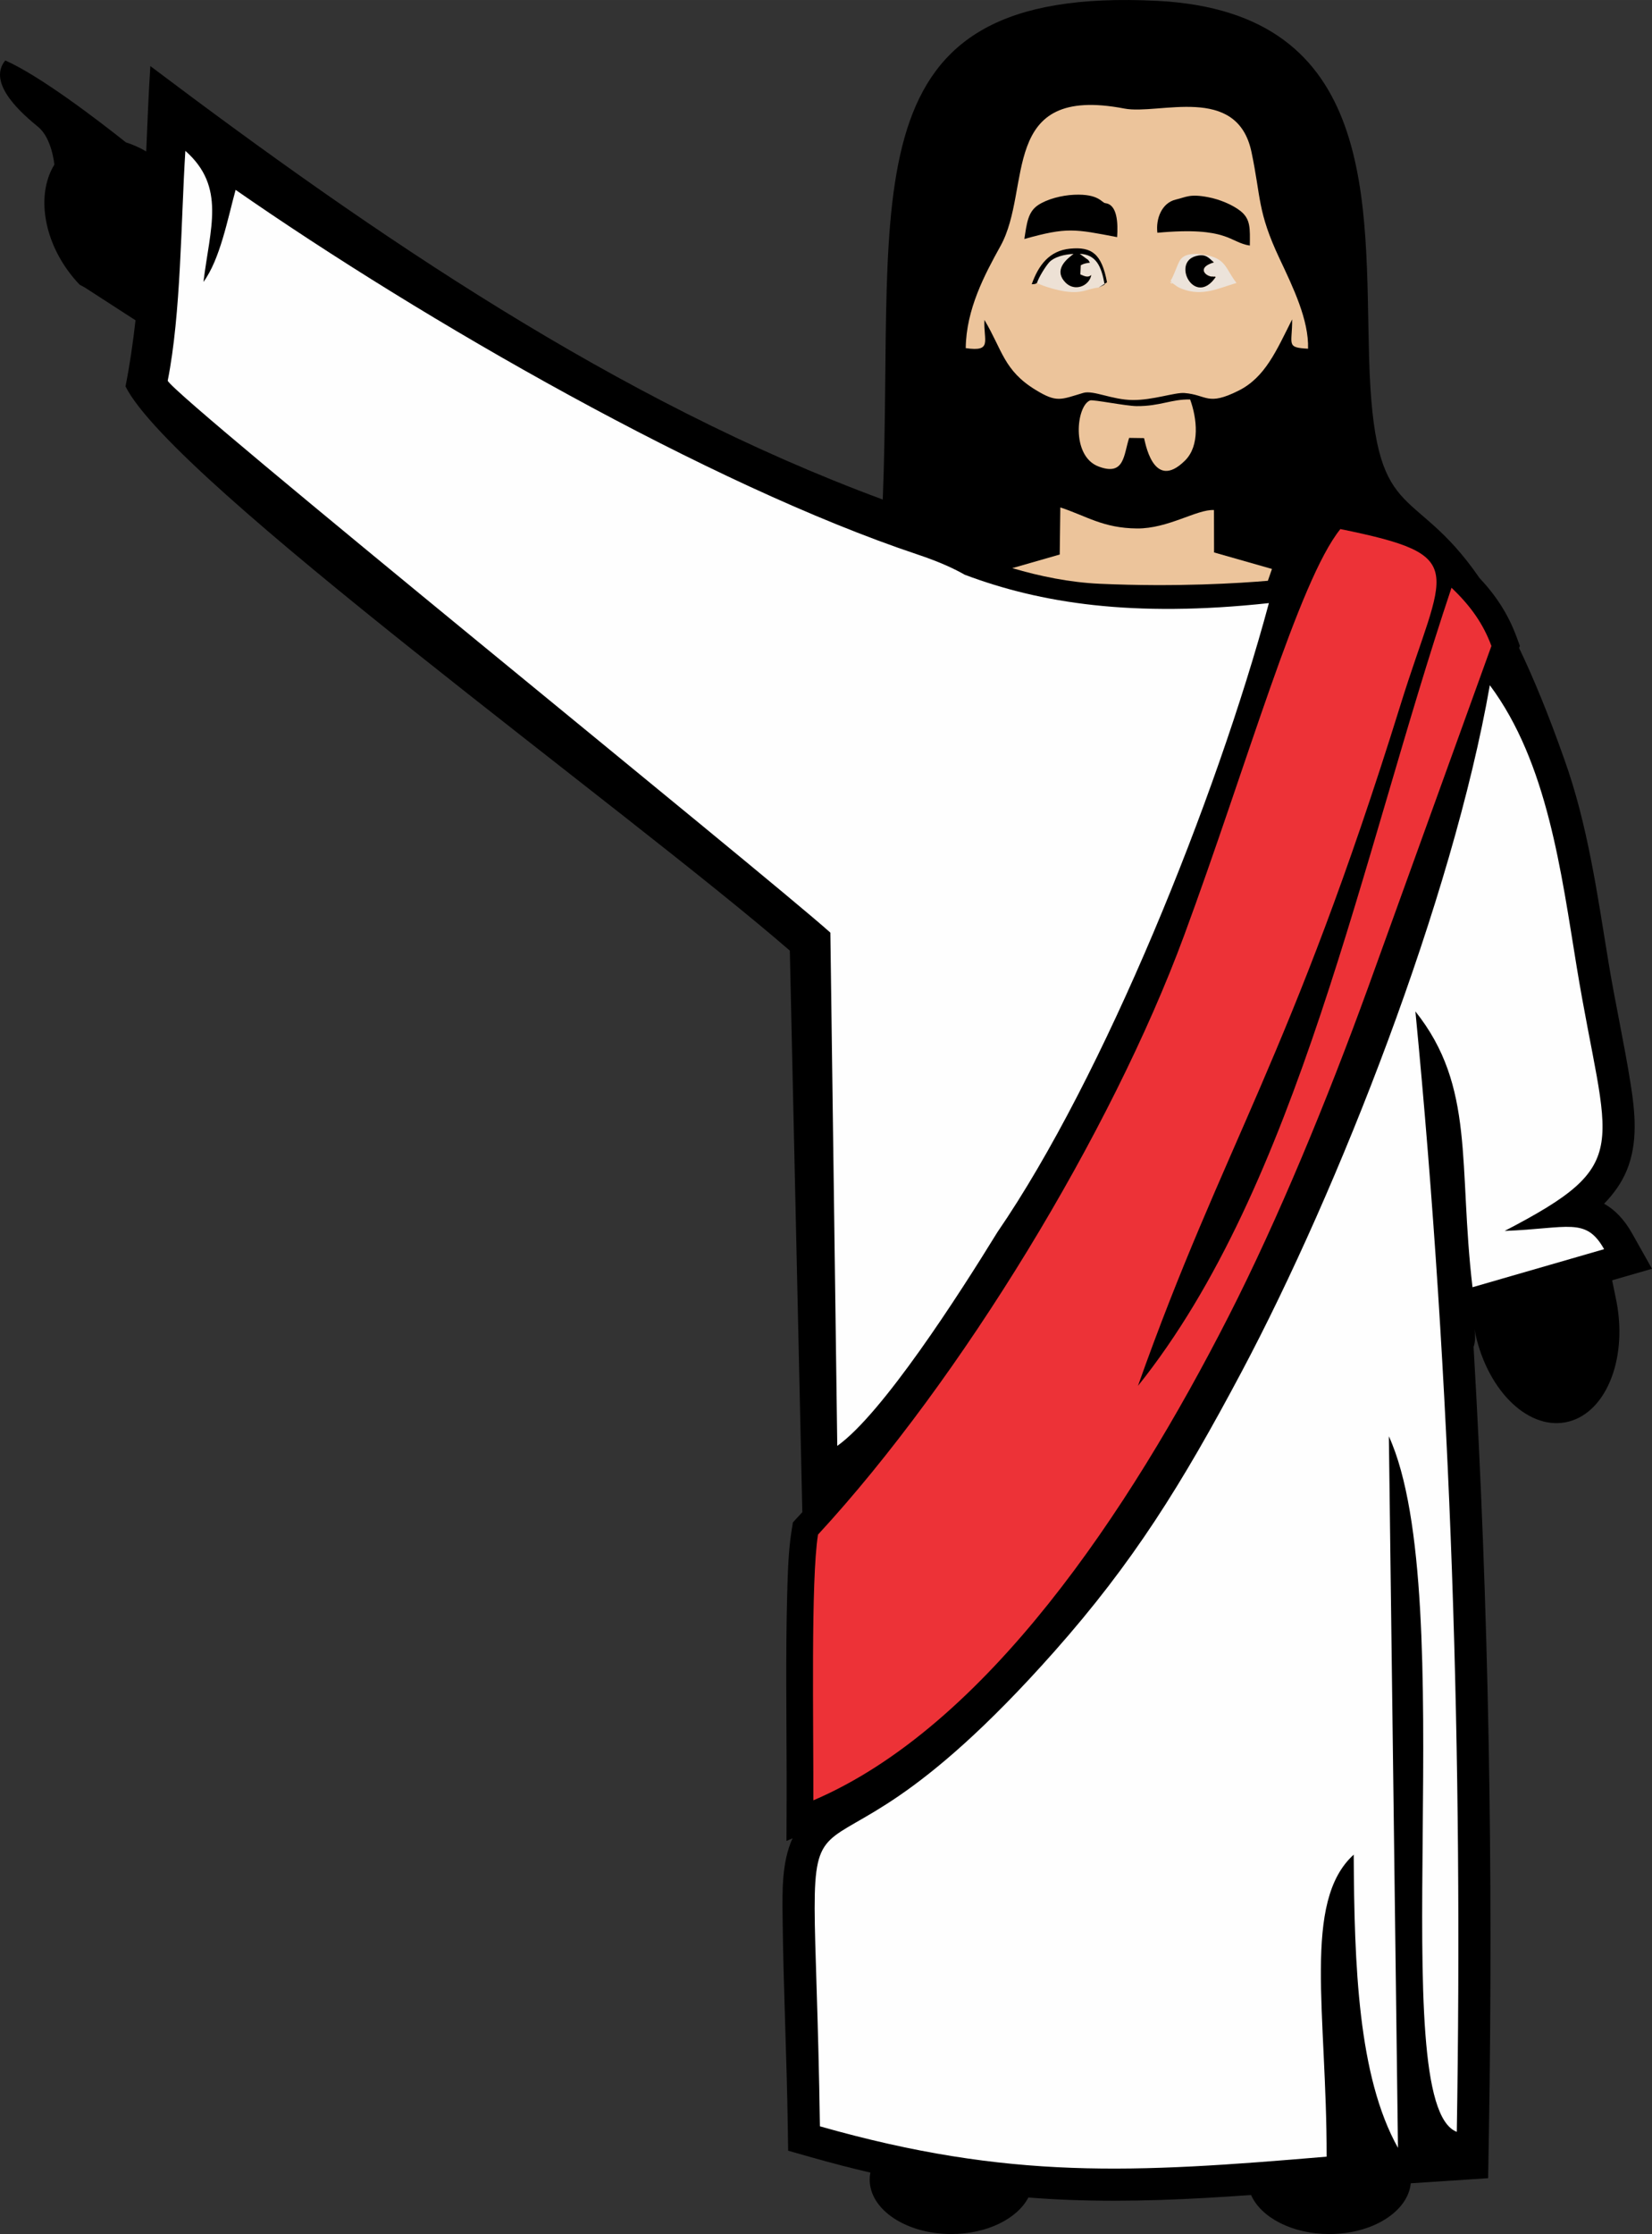 <?xml version="1.0" encoding="UTF-8"?>
<!DOCTYPE svg PUBLIC "-//W3C//DTD SVG 1.1//EN" "http://www.w3.org/Graphics/SVG/1.1/DTD/svg11.dtd">
<!-- Creator: CorelDRAW 2020 (64-Bit) -->
<svg xmlns="http://www.w3.org/2000/svg" xml:space="preserve" width="37.574mm" height="50.801mm" version="1.1" style="shape-rendering:geometricPrecision; text-rendering:geometricPrecision; image-rendering:optimizeQuality; fill-rule:evenodd; clip-rule:evenodd"
viewBox="0 0 6664.87 9011"
 xmlns:xlink="http://www.w3.org/1999/xlink"
 xmlns:xodm="http://www.corel.com/coreldraw/odm/2003">
 <rect x="0" y="0" width="6664.87" height="9011" fill="#333333" stroke="none"/>
 <defs>
  <style type="text/css">
   <![CDATA[
    .fil1 {fill:#FEFEFE}
    .fil3 {fill:#ED3237}
    .fil0 {fill:black}
    .fil2 {fill:#ECC49B}
    .fil5 {fill:#ECE3DA}
    .fil4 {fill:#EDE1D5}
   ]]>
  </style>
 </defs>
 <g id="Capa_x0020_1">
  <g id="_2244218805600">
   <path class="fil0" d="M5945.04 5432.72c61.78,1054.72 79.29,2112.01 61.85,3168.34l-3.05 184.69 -312.21 20.65c-11.46,114.29 -154.11,204.61 -328.45,204.61 -149.51,0 -275.74,-66.46 -315.86,-157.48 -245.14,17.81 -491.16,29.18 -736.23,19.69 -54.51,-2.11 -108.54,-5.3 -162.21,-9.54 -44.75,85.78 -167.07,147.33 -311,147.33 -181.81,0 -329.2,-98.25 -329.2,-219.47 0,-9.6 0.92,-19.07 2.71,-28.35 -79.52,-18.55 -159.06,-39.24 -238.95,-61.94l-92.77 -26.36 -1.4 -96.44c-4.13,-283.31 -18.06,-567.03 -21.02,-849.81 -1.05,-100.38 -3.37,-218.78 40.16,-313.7l-24.41 10.45 0.55 -164.01c0.51,-156.38 -1.31,-312.81 -1.42,-469.19 -0.09,-118.9 0.32,-237.97 3.58,-356.83 2.32,-84.77 4.51,-179.12 18.04,-262.77l5.18 -32.05 22.03 -23.86 15.95 -17.44 -50.46 -2264.86c-655.17,-568.02 -2488.12,-1890.05 -2680.1,-2275.82 16.98,-85.6 30.03,-174.99 40.39,-266.67l-205.51 -132.86 -19.74 -10.61c-17.28,-17.95 -33.63,-37.53 -48.83,-58.71 -103.52,-144.19 -120.96,-316.39 -53.36,-425.55l-0.02 0.02c0,0 -9.08,-106 -65.56,-152.44 -56.5,-46.44 -209.54,-173.81 -132.43,-267.95 142.61,63.24 377.34,243.51 486.62,330.39 27.58,8.66 55.17,20.93 82.02,36.63 4.77,-117.48 9.56,-233.17 16.59,-344.31 899.28,677.8 1883.17,1352.64 2954.9,1748.34 48.51,-1235.54 -157.16,-2075.66 1107.93,-2011.38 896.25,45.69 836.63,821.13 854.14,1438.67 19.58,690.88 171.83,491.73 445.29,889.05 65.29,69.41 115.39,144.97 149.37,237l13.64 36.95 -3.09 8.55c57.12,119.13 118.03,266.07 182.79,450.07l-0.04 0c94.12,261.58 133.82,549.15 177.56,815.52 27.14,165.21 63.86,329.2 89.83,494.02 18.16,115.17 29.8,236.13 -15.57,346.83 -20.66,50.43 -52.68,95.08 -91.56,135.04 41.97,23.7 80,61.39 112.9,119.84l80.26 142.63 -160.78 46.47 13.98 68.56c1.45,6.63 2.84,13.32 4.1,20.08 44.49,237.72 -47.93,454.46 -206.4,484.12 -158.47,29.66 -323.01,-139.03 -367.48,-376.74 5,31.5 3.1,55.32 -3.25,72.6z"/>
   <path class="fil1" d="M5710.37 4079.66c242.53,304.38 171.92,617.92 230.31,1112.38l530.97 -153.49c-73.74,-131.01 -143.93,-83.4 -401.14,-73.59 532.05,-276.61 412.16,-324.62 290.62,-1064.7 -62.63,-381.53 -117.62,-824.28 -350.54,-1136.38 -150.99,863.41 -609.64,2031.81 -1001.18,2768.88 -241.8,455.16 -437.9,770.13 -755.97,1128.86 -1122.83,1266.46 -971.74,118.6 -945.56,1914.94 764.35,217.22 1264.38,188.48 2044.37,122.39 0.67,-580.85 -99.03,-1029.07 109.21,-1218.21 2.39,447.19 17.42,894.38 178.59,1182.7l-36.79 -2870.22c295.92,650.26 -23.17,2692.57 274.05,2805.69 24.85,-1505.65 -21.05,-3012 -166.93,-4519.25z"/>
   <path class="fil2" d="M5115.08 2342.55l16.59 -47.7 -233.66 -66.62 -0.37 -170.96c-68.56,-3.83 -184.69,75.35 -310.45,74.27 -137.17,-1.17 -204.29,-50.48 -309.42,-84.84l-2.38 189.94 -191.32 54.92c110.19,32.62 231.05,57.6 352.86,63.08 311.82,14.05 567.72,-2.63 678.16,-12.08z"/>
   <path class="fil2" d="M3971.59 1290.46c72.3,121.04 77.87,203.67 206.47,282.18 85.87,52.43 100.79,39.31 192.1,12.17 40.78,-12.12 115.88,27.99 199.92,28.65 81.47,0.66 170.36,-31.31 208.56,-28.22 91.39,7.34 91.67,53.78 218.09,-9.45 107.9,-53.96 152.71,-161.54 216.35,-287.64 0.83,101.92 -26.32,113.61 64.19,118.33 3.42,-115.69 -60.06,-246.72 -114.98,-363.38 -90.11,-191.36 -74.32,-245.26 -113.29,-430.13 -58.11,-275.95 -374.13,-148.5 -512.75,-175.14 -509.36,-97.9 -371.08,321.87 -499.66,554.05 -64.32,116.11 -138.59,255.48 -140.41,412.28 109.43,15.98 71.09,-29.78 75.4,-113.68z"/>
   <path class="fil2" d="M4555.5 1766.26l60.06 0.83c2.71,3.16 33.72,221.92 165.76,90.09 59.83,-59.72 48.07,-169.2 20.22,-245.83 -74.3,-2.08 -121.9,27.56 -216.12,26.7 -43.14,-0.39 -175.61,-27.37 -187.51,-22.9 -55.43,20.74 -77.78,224.1 34,266.44 105.67,39.95 100.98,-46.93 123.58,-115.33z"/>
   <path class="fil1" d="M4024.34 4969.42c428.98,-624.77 882.27,-1746.62 1094.91,-2536.78 -551.99,59.6 -922.75,-0.21 -1226.67,-114.25 -48.25,-27.6 -110.24,-54.9 -189.64,-81.42 -840.66,-280.72 -1995.43,-944.81 -2752.4,-1471.17 -32.18,117.25 -62.38,279.52 -129.72,371.36 26.27,-216.88 91.65,-383.12 -73.03,-528.72 -18.04,285.47 -17.21,655.06 -71.2,927.32 36.68,73.68 2408.02,1988.43 2673.43,2226.03l27.87 2070.22c182.15,-129.22 489.96,-608.04 646.44,-862.6z"/>
   <path class="fil3" d="M3300.2 6189.81c-29.41,181.78 -17.81,767.42 -18.82,1071.92 697.17,-298.3 1274.12,-1165.9 1674.91,-1951.51 199.82,-391.67 399.14,-875.49 562.44,-1325.03l498.26 -1379.66c-32.41,-87.77 -82.3,-160.09 -161.03,-234.87 -367.25,1096.24 -617.41,2411.51 -1265.02,3219.37 345.89,-975.91 614.89,-1315.86 1059.88,-2748.84 172.11,-554.19 288.7,-598.73 -243.17,-707.25 -167.84,207.92 -377.96,955.7 -630.53,1639.57 -292.64,792.3 -898.96,1790.13 -1476.92,2416.28z"/>
  </g>
  <path class="fil0" d="M4132.68 963.93c172.79,-48.37 202.76,-40.19 374.27,-7.5 3.83,-56.89 0.96,-131.28 -47.56,-137.01 -15.18,-1.81 -25.54,-38.28 -125.62,-33.9 -50.93,2.22 -109.14,17.51 -145.38,41.56 -41.45,27.51 -45.83,73.22 -55.71,136.85z"/>
  <path class="fil0" d="M4669.4 938.84c286.68,-26.34 290.83,39.8 372.96,51.6 0.59,-68.36 3.96,-107.21 -39.09,-140.41 -31.98,-24.67 -82.93,-45.99 -129.4,-54.79 -74.48,-14.1 -87.61,-0.32 -130.62,9.84 -56.03,13.25 -80.94,77.28 -73.84,133.76z"/>
  <path class="fil4" d="M4183.48 1141.44c30.92,15.73 87.36,30.46 115.44,34.2 71.13,9.49 84.13,-10.71 133.53,-15.82l24.19 -12.04c-13.18,-74.71 -34.66,-121.08 -100.54,-124.18l22.74 16.74c15.17,11.57 8.44,3.25 18.38,18.94 -14.39,2.47 -23.24,2.8 -36.98,10.59l-1.7 36.98c18.96,8.3 31.41,13.62 44.33,2.29 -9.12,45.87 -67.74,67.83 -104.16,30.54 -41.47,-42.45 -11.97,-80.83 23.34,-108.38l9.01 -7.22c-38.53,1.84 -78.21,12.84 -97.22,32.89 -14.07,14.81 -42.55,59.87 -50.36,84.47z"/>
  <path class="fil5" d="M4904.62 1117.39c-83.47,121.58 -178.2,-56.05 -81.28,-84.1 42.16,-12.19 54.1,8.43 73.93,25.06 -64.07,19.09 -39.73,49.42 -15.02,56.07 10.43,2.8 0.99,-0.18 12.52,1.28 17.33,2.22 -2.55,-5.29 9.84,1.69zm-182.03 13.46c21.8,36.49 -28.61,-16.82 18.91,19.28 10.31,7.84 15.61,10.63 29.45,15.79 80.07,29.91 142.31,-2.15 217.63,-24.73 -45.78,-57.86 -40.05,-99.85 -131.97,-113.86 -36.93,-5.64 -77.57,-5.76 -95.8,22.07 -10.54,16.05 -31.01,78.26 -38.21,81.45z"/>
  <path class="fil0" d="M4183.48 1141.44c7.8,-24.6 36.29,-69.66 50.36,-84.47 19.02,-20.04 58.69,-31.04 97.22,-32.89l-9.01 7.22c-35.32,27.55 -64.81,65.93 -23.34,108.38 36.42,37.29 95.04,15.33 104.16,-30.54 -12.91,11.33 -25.37,6.01 -44.33,-2.29l1.7 -36.98c13.75,-7.79 22.6,-8.12 36.98,-10.59 -9.93,-15.7 -3.21,-7.38 -18.38,-18.94l-22.74 -16.74c65.88,3.1 87.36,49.47 100.54,124.18l-24.19 12.04 33.74 -21.13c-21.5,-114.87 -61.32,-144.23 -148.95,-135.75 -83.94,8.11 -127.57,66.87 -154.89,143.66 15.84,-1.33 12.36,-0.16 21.13,-5.16z"/>
  <path class="fil0" d="M4904.62 1117.39c-12.4,-6.97 7.49,0.53 -9.84,-1.69 -11.53,-1.45 -2.09,1.53 -12.52,-1.28 -24.71,-6.65 -49.05,-36.98 15.02,-56.07 -19.83,-16.64 -31.77,-37.25 -73.93,-25.06 -96.92,28.04 -2.2,205.67 81.28,84.1z"/>
 </g>
</svg>
